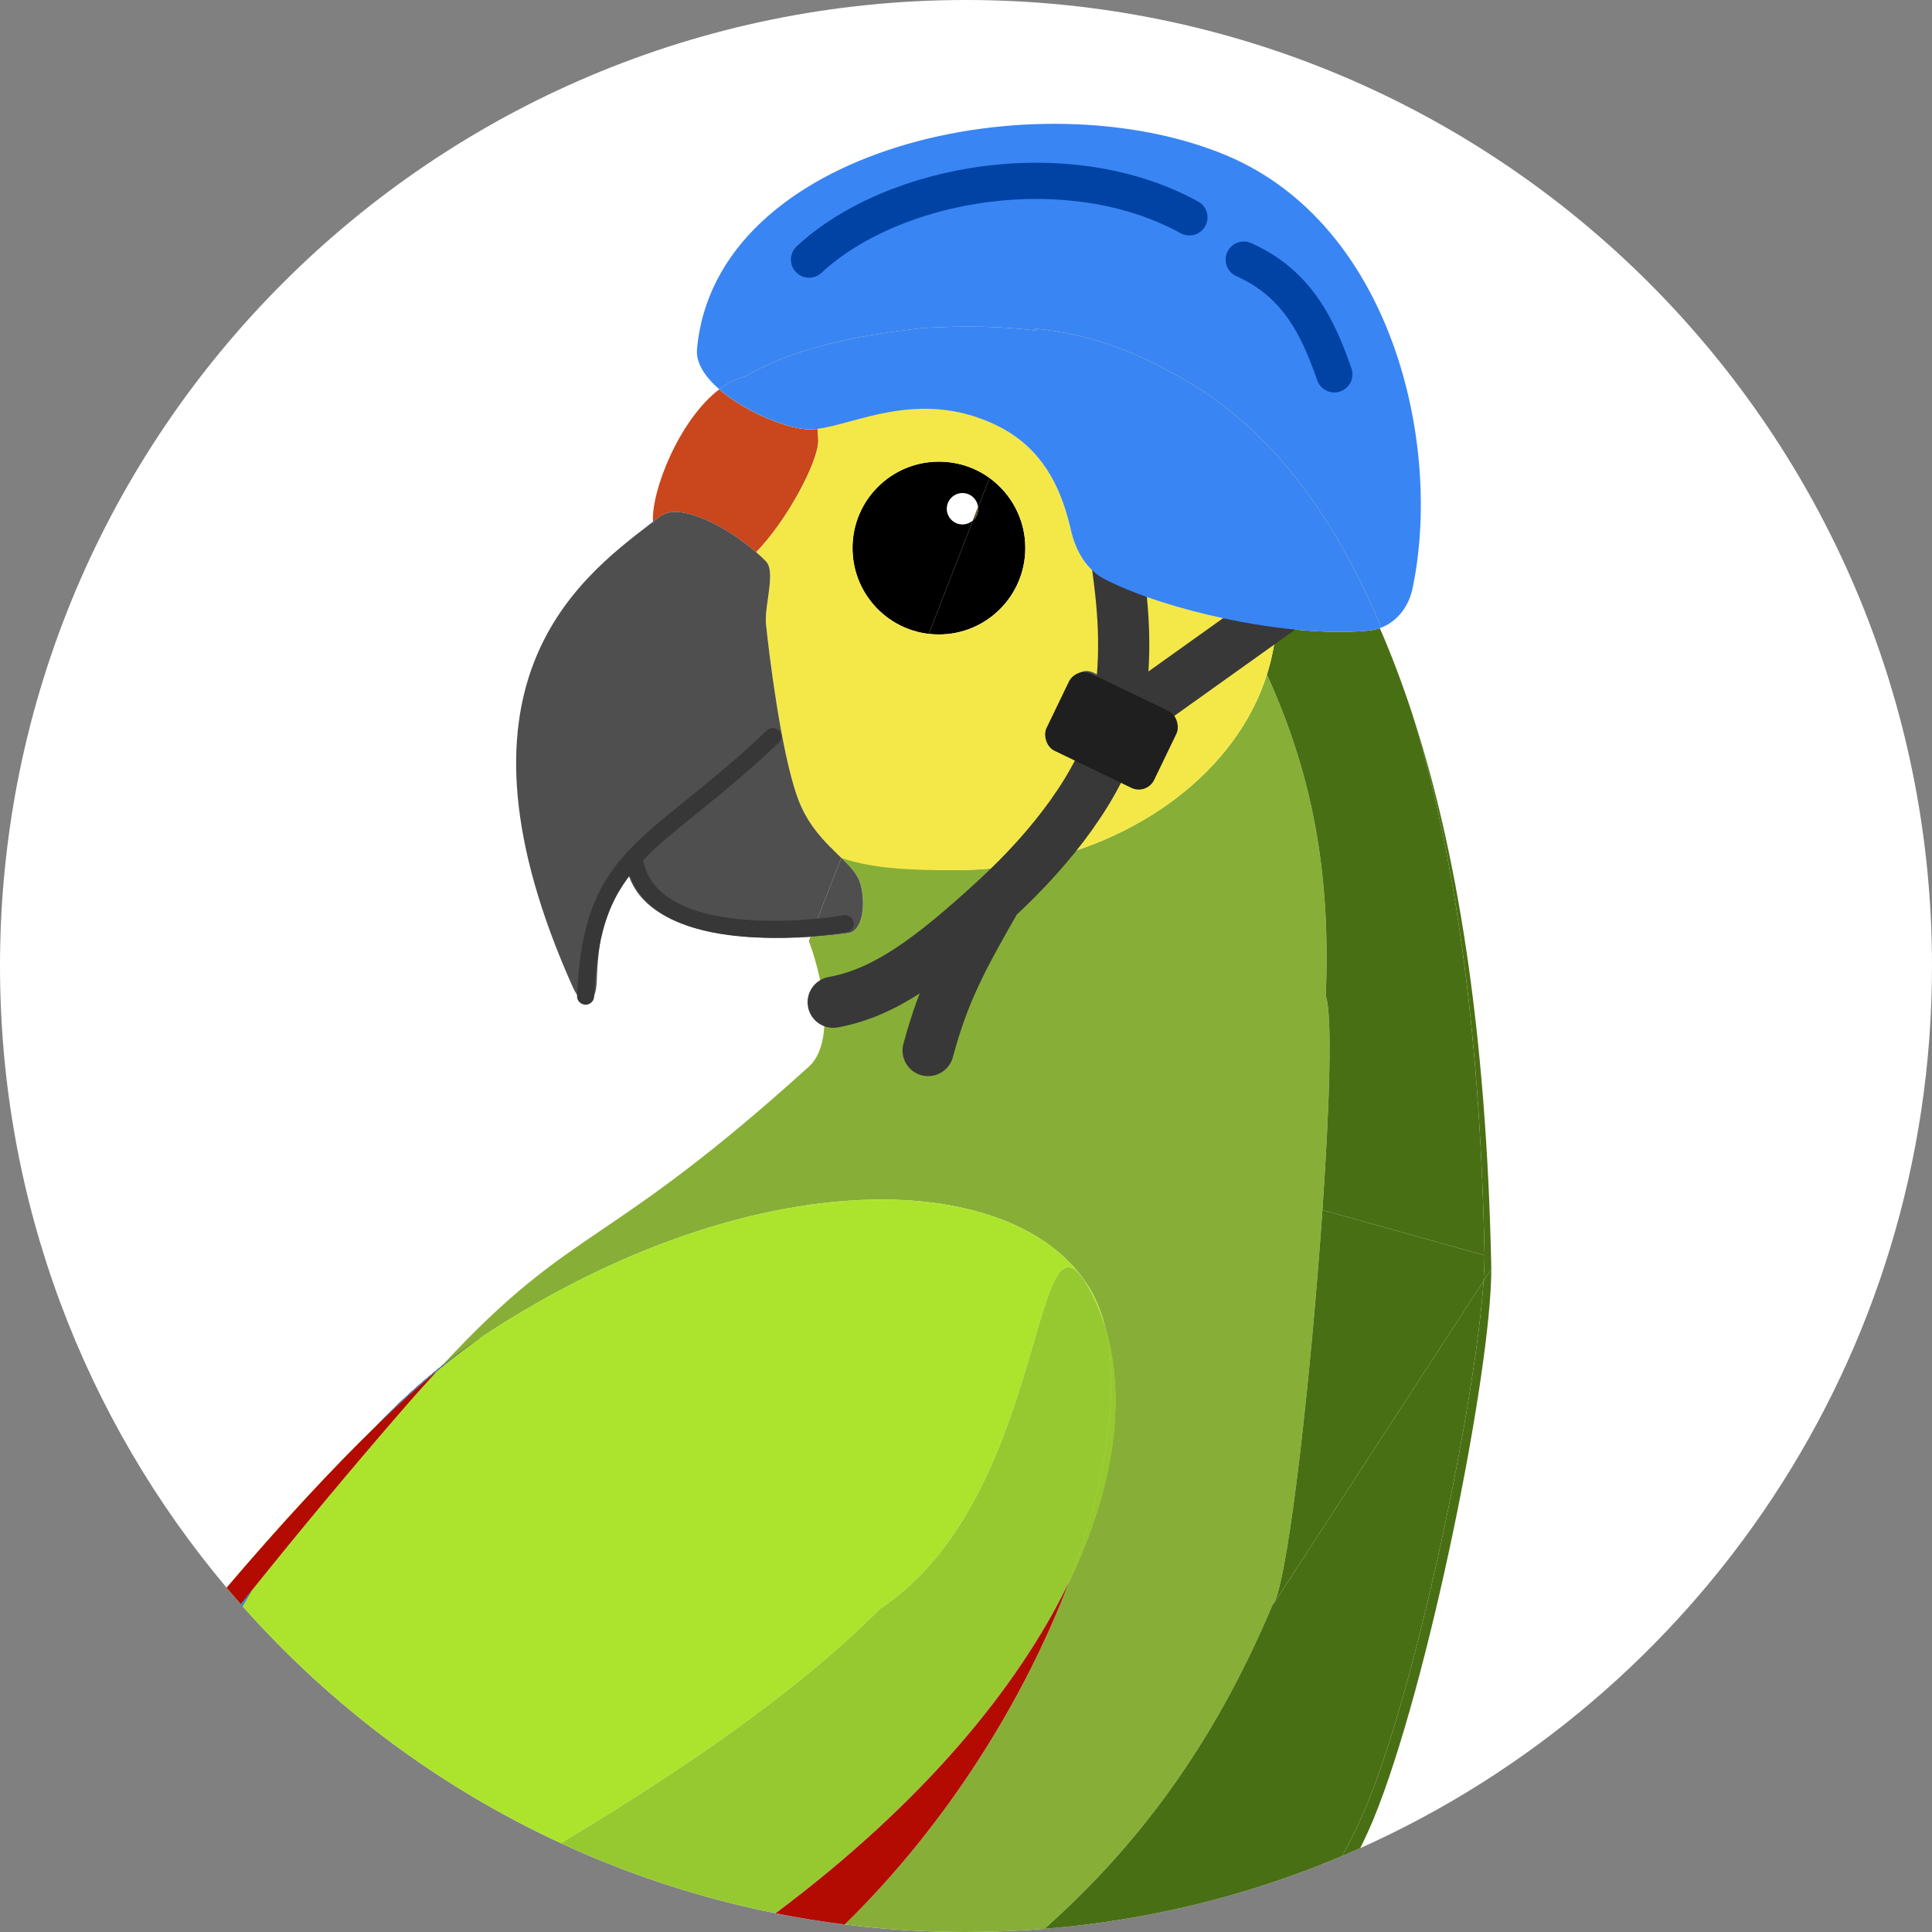 <svg width="20" height="20" viewBox="0 0 20 20" fill="none" xmlns="http://www.w3.org/2000/svg">
<rect x="0" y="0" width="20" height="20" fill="#808080" stroke="none"/>
<path d="M20 10C20 14.069 17.569 17.571 14.081 19.132C14.018 19.16 13.956 19.187 13.893 19.214C12.934 19.62 11.898 19.88 10.813 19.967C10.545 19.989 10.274 20 10 20C9.575 20 9.156 19.974 8.745 19.922C8.503 19.892 8.264 19.853 8.029 19.806C7.251 19.65 6.506 19.405 5.805 19.08C4.542 18.496 3.422 17.656 2.51 16.626C2.504 16.62 2.499 16.613 2.493 16.607C2.443 16.55 2.394 16.493 2.346 16.436C0.882 14.697 0 12.451 0 10C0 4.477 4.477 0 10 0C15.523 0 20 4.477 20 10Z" fill="white"/>
<path d="M15.368 12.995L8.373 11.042C8.622 10.817 8.554 10.235 8.373 9.74L10.818 3.477C12.527 3.64 15.211 5.023 15.368 12.995Z" fill="white"/>
<path d="M15.438 13.138L13.167 16.628C13.417 16.403 13.906 10.805 13.724 10.31C13.838 7.647 12.86 6.126 10.713 3.402C12.421 3.565 15.281 5.166 15.438 13.138Z" fill="white"/>
<path d="M13.217 6.324C13.217 7.851 11.634 9.008 9.882 9.008C8.13 9.008 6.71 7.77 6.71 6.243C6.71 4.453 7.279 3.64 9.557 3.396C12.241 3.233 13.136 4.453 13.217 6.324Z" fill="white"/>
<path d="M8.471 4.56C8.471 4.87 7.845 5.917 7.495 5.917C7.144 5.917 6.815 5.832 6.763 5.429C6.712 5.047 7.203 3.9 7.82 3.884C8.358 3.869 8.454 4.182 8.471 4.56Z" fill="white"/>
<path d="M6.829 5.348C6.097 5.917 4.47 6.975 5.934 10.228C6.019 10.415 6.17 10.447 6.178 10.147C6.195 9.601 6.315 9.249 6.504 9.048C6.748 9.822 8.212 9.74 8.782 9.659C8.934 9.637 8.964 9.349 8.906 9.147C8.835 8.899 8.436 8.755 8.255 8.253C8.082 7.77 7.958 6.742 7.93 6.463C7.91 6.268 8.034 5.922 7.93 5.812C7.686 5.554 7.069 5.162 6.829 5.348Z" fill="white"/>
<path d="M10.614 5.673C10.614 6.167 10.213 6.568 9.719 6.568C9.225 6.568 8.825 6.167 8.825 5.673C8.825 5.179 9.225 4.779 9.719 4.779C10.213 4.779 10.614 5.179 10.614 5.673Z" fill="white"/>
<path d="M10.126 5.267C10.126 5.356 10.053 5.429 9.963 5.429C9.874 5.429 9.801 5.356 9.801 5.267C9.801 5.177 9.874 5.104 9.963 5.104C10.053 5.104 10.126 5.177 10.126 5.267Z" fill="white"/>
<path d="M7.509 5.89C7.558 5.965 7.521 6.076 7.425 6.138C7.33 6.2 7.213 6.189 7.165 6.115C7.116 6.04 7.154 5.929 7.249 5.867C7.344 5.805 7.461 5.815 7.509 5.89Z" fill="white"/>
<path d="M11.101 7.04C11.14 6.959 11.237 6.925 11.318 6.964L12.051 7.318C12.132 7.357 12.166 7.454 12.127 7.535L11.915 7.974C11.876 8.055 11.778 8.089 11.697 8.05L10.965 7.697C10.884 7.658 10.85 7.56 10.889 7.479L11.101 7.04Z" fill="white"/>
<path d="M14.622 6.094C14.574 6.321 14.406 6.503 14.175 6.527C13.457 6.604 12.188 6.372 11.444 6C11.246 5.901 11.134 5.7 11.085 5.484C10.983 5.035 10.782 4.603 10.249 4.372C9.404 4.005 8.717 4.476 8.341 4.443C7.966 4.409 7.181 4.005 7.215 3.616C7.402 1.525 10.737 0.793 12.689 1.606C14.417 2.326 14.936 4.611 14.622 6.094Z" fill="white"/>
<path fill-rule="evenodd" clip-rule="evenodd" d="M6.767 5.396C6.766 5.407 6.764 5.418 6.763 5.429C6.761 5.42 6.76 5.411 6.76 5.401L6.767 5.396ZM8.599 8.773C8.626 8.8 8.653 8.826 8.679 8.852L8.69 8.862C8.696 8.868 8.702 8.874 8.709 8.88C8.802 8.971 8.879 9.052 8.906 9.147C8.964 9.349 8.934 9.637 8.782 9.659C8.677 9.674 8.541 9.689 8.389 9.699L8.373 9.74C8.554 10.235 8.622 10.817 8.373 11.042C7.332 11.984 6.733 12.389 6.235 12.727C5.703 13.088 5.286 13.37 4.567 14.146C4.334 14.332 4.111 14.537 3.899 14.757C3.422 15.22 2.895 15.792 2.346 16.436C2.394 16.493 2.443 16.55 2.493 16.607L2.51 16.626C2.54 16.574 2.571 16.522 2.602 16.47C3.113 15.833 3.633 15.21 4.143 14.621C4.284 14.458 4.415 14.312 4.537 14.179C4.703 14.041 4.86 13.924 5.005 13.828C7.82 11.976 10.582 12.079 11.305 13.38C11.362 13.483 11.406 13.6 11.439 13.731C11.597 14.372 11.463 15.331 11.068 16.373C10.617 17.563 9.827 18.863 8.745 19.922C9.156 19.974 9.575 20 10 20C10.274 20 10.545 19.989 10.813 19.967C11.758 19.124 12.547 18.094 13.167 16.628C13.175 16.621 13.184 16.608 13.192 16.59C13.347 16.262 13.574 14.205 13.69 12.526C13.765 11.432 13.794 10.499 13.724 10.31C13.779 9.022 13.579 8.002 13.115 6.983C12.798 7.984 11.78 8.735 10.577 8.947C10.351 8.987 10.118 9.008 9.882 9.008C9.476 9.008 9.088 8.942 8.732 8.821C8.687 8.806 8.643 8.79 8.599 8.773ZM10.126 5.267C10.126 5.262 10.126 5.256 10.125 5.252L10.072 5.387C10.105 5.358 10.126 5.315 10.126 5.267Z" fill="#87AF37"/>
<path d="M11.305 13.38C10.582 12.079 7.82 11.976 5.005 13.828C4.86 13.924 4.703 14.041 4.537 14.179C4.415 14.312 4.284 14.458 4.143 14.621C3.633 15.21 3.113 15.833 2.602 16.47C2.571 16.522 2.54 16.574 2.51 16.626C3.422 17.656 4.542 18.496 5.805 19.08C7.031 18.348 8.267 17.506 9.11 16.654C10.084 16.013 10.459 14.729 10.701 13.897C10.904 13.202 11.014 12.823 11.306 13.401C11.359 13.504 11.403 13.615 11.439 13.731C11.406 13.6 11.362 13.483 11.305 13.38Z" fill="#ACE42D"/>
<path fill-rule="evenodd" clip-rule="evenodd" d="M6.767 5.396C6.766 5.407 6.764 5.417 6.762 5.428C6.761 5.42 6.76 5.411 6.76 5.401L6.767 5.396ZM8.599 8.773C8.626 8.8 8.653 8.826 8.679 8.852L8.69 8.862C8.696 8.868 8.702 8.874 8.709 8.88L8.732 8.821C8.687 8.806 8.643 8.79 8.599 8.773ZM13.167 16.628L13.192 16.59C13.184 16.608 13.175 16.621 13.167 16.628ZM11.068 16.373C11.56 15.355 11.654 14.432 11.439 13.731C11.597 14.372 11.463 15.331 11.068 16.373ZM3.899 14.757C4.111 14.537 4.334 14.332 4.567 14.146C4.709 14.033 4.855 13.927 5.005 13.828C4.86 13.924 4.703 14.041 4.537 14.179C4.415 14.312 4.284 14.458 4.143 14.621C3.633 15.21 3.113 15.833 2.602 16.47C2.571 16.522 2.54 16.574 2.51 16.626L2.493 16.607C2.443 16.55 2.394 16.493 2.346 16.436C2.895 15.792 3.422 15.22 3.899 14.757ZM10.126 5.267C10.126 5.262 10.126 5.256 10.125 5.252L10.072 5.387C10.105 5.358 10.126 5.315 10.126 5.267Z" fill="#ACE42D"/>
<path d="M5.805 19.08C6.506 19.405 7.251 19.65 8.029 19.806C9.566 18.655 10.544 17.46 11.068 16.373C11.463 15.331 11.597 14.372 11.439 13.731C11.403 13.615 11.359 13.504 11.306 13.401C11.014 12.823 10.904 13.202 10.701 13.897C10.459 14.729 10.084 16.013 9.11 16.654C8.267 17.506 7.031 18.348 5.805 19.08Z" fill="#96C930"/>
<path fill-rule="evenodd" clip-rule="evenodd" d="M6.767 5.396C6.766 5.407 6.764 5.417 6.762 5.428C6.761 5.42 6.76 5.411 6.76 5.401L6.767 5.396ZM8.599 8.773C8.626 8.8 8.653 8.826 8.679 8.852L8.69 8.862C8.696 8.868 8.702 8.874 8.709 8.88L8.732 8.821C8.687 8.806 8.643 8.79 8.599 8.773ZM13.167 16.628L13.192 16.59C13.184 16.608 13.175 16.621 13.167 16.628ZM11.068 16.373C11.56 15.355 11.654 14.432 11.439 13.731C11.597 14.372 11.463 15.331 11.068 16.373ZM3.899 14.757C4.111 14.537 4.334 14.332 4.567 14.146C4.709 14.033 4.855 13.927 5.005 13.828C4.86 13.924 4.703 14.041 4.537 14.179C4.337 14.344 4.123 14.538 3.899 14.757ZM2.51 16.626L2.493 16.607C2.529 16.561 2.566 16.515 2.602 16.47C2.571 16.522 2.54 16.574 2.51 16.626ZM10.126 5.267C10.126 5.262 10.126 5.256 10.125 5.252L10.072 5.387C10.105 5.358 10.126 5.315 10.126 5.267Z" fill="#96C930"/>
<path fill-rule="evenodd" clip-rule="evenodd" d="M6.762 5.428C6.764 5.417 6.766 5.407 6.767 5.396L6.76 5.401C6.76 5.411 6.761 5.42 6.762 5.428ZM8.679 8.852C8.653 8.826 8.626 8.8 8.599 8.773C8.643 8.79 8.687 8.806 8.732 8.821L8.709 8.88C8.702 8.874 8.696 8.868 8.69 8.862L8.679 8.852ZM13.167 16.628L13.192 16.59C13.184 16.608 13.175 16.621 13.167 16.628ZM4.567 14.146C4.334 14.332 4.111 14.537 3.899 14.757C4.123 14.538 4.337 14.344 4.537 14.179C4.703 14.041 4.86 13.924 5.005 13.828C4.855 13.927 4.709 14.033 4.567 14.146ZM2.493 16.607L2.51 16.626C2.54 16.574 2.571 16.522 2.602 16.47C2.566 16.515 2.529 16.561 2.493 16.607ZM10.125 5.252C10.126 5.256 10.126 5.262 10.126 5.267C10.126 5.315 10.105 5.358 10.072 5.387L10.125 5.252Z" fill="#496F14"/>
<path d="M15.368 12.995C15.32 10.553 15.035 8.729 14.613 7.37C14.51 7.058 14.4 6.769 14.284 6.503C14.249 6.515 14.213 6.523 14.175 6.527C13.91 6.555 13.571 6.542 13.211 6.495C13.197 6.663 13.165 6.826 13.115 6.983C13.579 8.002 13.779 9.022 13.724 10.31C13.794 10.499 13.765 11.432 13.69 12.526L15.368 12.995Z" fill="#496F14"/>
<path d="M15.358 13.261C15.364 13.161 15.368 13.072 15.368 12.995L13.69 12.526C13.574 14.205 13.347 16.262 13.192 16.59L15.358 13.261Z" fill="#496F14"/>
<path d="M13.893 19.214C13.995 19.026 14.082 18.849 14.148 18.688C14.675 17.407 15.273 14.519 15.358 13.261L13.192 16.59C13.184 16.608 13.175 16.621 13.167 16.628C12.547 18.094 11.758 19.124 10.813 19.967C11.898 19.88 12.934 19.62 13.893 19.214Z" fill="#496F14"/>
<path d="M14.218 18.832C14.787 17.449 15.438 14.195 15.438 13.138L15.358 13.261C15.273 14.519 14.675 17.407 14.148 18.688C14.082 18.849 13.995 19.026 13.893 19.214C13.956 19.187 14.018 19.16 14.081 19.132C14.133 19.027 14.179 18.926 14.218 18.832Z" fill="#496F14"/>
<path d="M15.438 13.138C15.389 10.64 15.074 8.768 14.613 7.37C15.035 8.729 15.32 10.553 15.368 12.995C15.368 13.072 15.364 13.161 15.358 13.261L15.438 13.138Z" fill="#4A6F14"/>
<path d="M9.719 4.779C9.225 4.779 8.825 5.179 8.825 5.673C8.825 6.132 9.169 6.51 9.614 6.562L10.072 5.387C10.043 5.413 10.005 5.429 9.963 5.429C9.874 5.429 9.801 5.356 9.801 5.267C9.801 5.177 9.874 5.104 9.963 5.104C10.048 5.104 10.118 5.169 10.125 5.252L10.244 4.948C10.097 4.841 9.915 4.779 9.719 4.779Z" fill="black"/>
<path d="M9.719 6.568C10.213 6.568 10.614 6.167 10.614 5.673C10.614 5.375 10.468 5.111 10.244 4.948L10.125 5.252C10.126 5.256 10.126 5.262 10.126 5.267C10.126 5.315 10.105 5.358 10.072 5.387L9.614 6.562C9.648 6.566 9.684 6.568 9.719 6.568Z" fill="black"/>
<path fill-rule="evenodd" clip-rule="evenodd" d="M6.762 5.428C6.764 5.417 6.766 5.407 6.767 5.396L6.76 5.401C6.76 5.411 6.761 5.42 6.762 5.428ZM8.679 8.852C8.653 8.826 8.626 8.8 8.599 8.773C8.643 8.79 8.687 8.806 8.732 8.821L8.709 8.88C8.702 8.874 8.696 8.868 8.69 8.862L8.679 8.852ZM13.167 16.628L13.192 16.59C13.184 16.608 13.175 16.621 13.167 16.628ZM4.567 14.146C4.334 14.332 4.111 14.537 3.899 14.757C4.123 14.538 4.337 14.344 4.537 14.179C4.703 14.041 4.86 13.924 5.005 13.828C4.855 13.927 4.709 14.033 4.567 14.146ZM2.602 16.47C2.571 16.522 2.54 16.574 2.51 16.626L2.493 16.607C2.529 16.561 2.566 16.515 2.602 16.47ZM10.125 5.252C10.126 5.256 10.126 5.262 10.126 5.267C10.126 5.315 10.105 5.358 10.072 5.387L10.125 5.252Z" fill="black"/>
<path d="M8.029 19.806C8.264 19.853 8.503 19.892 8.745 19.922C9.827 18.863 10.617 17.563 11.068 16.373C10.544 17.46 9.566 18.655 8.029 19.806Z" fill="#B30A02"/>
<path fill-rule="evenodd" clip-rule="evenodd" d="M6.762 5.428C6.764 5.417 6.766 5.407 6.767 5.396L6.76 5.401C6.76 5.411 6.761 5.42 6.762 5.428ZM8.679 8.852C8.653 8.826 8.626 8.8 8.599 8.773C8.643 8.79 8.687 8.806 8.732 8.821L8.709 8.88C8.702 8.874 8.696 8.868 8.69 8.862L8.679 8.852ZM4.567 14.146C4.334 14.332 4.111 14.537 3.899 14.757C3.422 15.22 2.895 15.792 2.346 16.436C2.394 16.493 2.443 16.55 2.493 16.607L2.51 16.626C2.54 16.574 2.571 16.522 2.602 16.47C3.113 15.833 3.633 15.21 4.143 14.621C4.284 14.458 4.415 14.312 4.537 14.179C4.703 14.041 4.86 13.924 5.005 13.828C4.855 13.927 4.709 14.033 4.567 14.146ZM13.167 16.628C13.175 16.621 13.184 16.608 13.192 16.59L13.167 16.628ZM10.125 5.252C10.126 5.256 10.126 5.262 10.126 5.267C10.126 5.315 10.105 5.358 10.072 5.387L10.125 5.252Z" fill="#B30A02"/>
<path fill-rule="evenodd" clip-rule="evenodd" d="M13.167 16.628C13.175 16.621 13.184 16.608 13.192 16.59L13.167 16.628ZM4.537 14.179C4.547 14.168 4.557 14.157 4.567 14.146C4.709 14.033 4.855 13.927 5.005 13.828C4.86 13.924 4.703 14.041 4.537 14.179ZM8.462 4.439C8.466 4.479 8.469 4.519 8.471 4.56C8.471 4.784 8.142 5.396 7.828 5.716C7.544 5.469 7.04 5.184 6.829 5.348C6.809 5.363 6.789 5.379 6.767 5.396C6.766 5.407 6.764 5.417 6.762 5.428C6.761 5.42 6.76 5.411 6.76 5.401C6.74 5.084 7.031 4.346 7.446 4.03C7.456 4.039 7.467 4.048 7.478 4.057C7.733 4.265 8.113 4.423 8.341 4.443C8.378 4.446 8.419 4.445 8.462 4.439Z" fill="#CA461C"/>
<path d="M11.101 7.04C11.14 6.959 11.237 6.925 11.318 6.964L12.051 7.318C12.132 7.357 12.166 7.454 12.127 7.535L11.915 7.974C11.876 8.055 11.778 8.089 11.697 8.05L10.965 7.697C10.884 7.658 10.85 7.56 10.889 7.479L11.101 7.04Z" fill="#F4E849"/>
<path fill-rule="evenodd" clip-rule="evenodd" d="M8.704 8.88C9.061 9.001 9.476 9.008 9.882 9.008C10.118 9.008 10.351 8.987 10.577 8.947C11.78 8.735 12.798 7.984 13.115 6.983C13.165 6.826 13.197 6.663 13.211 6.495C13.215 6.438 13.217 6.381 13.217 6.324C13.216 6.307 13.216 6.291 13.215 6.274L12.959 6.457C12.92 6.45 12.88 6.443 12.841 6.436C12.393 6.352 11.941 6.224 11.582 6.065C11.534 6.044 11.488 6.022 11.444 6C11.246 5.901 11.134 5.7 11.085 5.484C10.995 5.091 10.83 4.71 10.432 4.466L10.803 3.517L10.818 3.477C11.076 3.502 11.356 3.554 11.646 3.653C11.801 3.705 11.958 3.771 12.117 3.852C12.876 4.284 13.665 5.083 14.284 6.503C14.285 6.502 14.286 6.502 14.287 6.502C14.288 6.501 14.289 6.501 14.29 6.5C14.293 6.499 14.296 6.498 14.299 6.497C13.686 5.023 12.889 4.249 12.117 3.852C11.617 3.568 11.131 3.442 10.713 3.402L10.729 3.423C10.383 3.379 9.994 3.369 9.557 3.396C8.738 3.483 8.14 3.645 7.71 3.899C7.618 3.921 7.53 3.967 7.446 4.03C7.456 4.039 7.467 4.048 7.478 4.057C7.733 4.265 8.113 4.423 8.341 4.443C8.378 4.446 8.419 4.445 8.462 4.439C8.466 4.479 8.469 4.519 8.471 4.56C8.471 4.784 8.142 5.396 7.828 5.716C7.867 5.749 7.901 5.782 7.93 5.812C7.994 5.88 7.972 6.036 7.95 6.193C7.936 6.29 7.922 6.388 7.93 6.463C7.958 6.742 8.082 7.77 8.255 8.253C8.34 8.49 8.474 8.647 8.599 8.773C8.63 8.804 8.659 8.865 8.704 8.88ZM6.767 5.396L6.76 5.401C6.76 5.411 6.761 5.42 6.762 5.428C6.764 5.417 6.766 5.407 6.767 5.396ZM13.192 16.59L13.167 16.628C13.175 16.621 13.184 16.608 13.192 16.59ZM5.005 13.828C4.855 13.927 4.709 14.033 4.567 14.146C4.334 14.332 4.111 14.537 3.899 14.757C4.123 14.538 4.337 14.344 4.537 14.179C4.703 14.041 4.86 13.924 5.005 13.828ZM2.602 16.47C2.566 16.515 2.529 16.561 2.493 16.607L2.51 16.626C2.54 16.574 2.571 16.522 2.602 16.47ZM9.614 6.562C9.169 6.51 8.825 6.132 8.825 5.673C8.825 5.179 9.225 4.779 9.719 4.779C9.915 4.779 10.097 4.841 10.244 4.948C10.468 5.111 10.614 5.375 10.614 5.673C10.614 6.167 10.213 6.568 9.719 6.568C9.684 6.568 9.648 6.566 9.614 6.562ZM10.072 5.387C10.105 5.358 10.126 5.315 10.126 5.267C10.126 5.262 10.126 5.256 10.125 5.252L10.072 5.387Z" fill="#F4E849"/>
<path d="M7.509 5.89C7.558 5.965 7.521 6.076 7.425 6.138C7.33 6.2 7.213 6.189 7.165 6.115C7.116 6.04 7.154 5.929 7.249 5.867C7.344 5.805 7.461 5.815 7.509 5.89Z" fill="#4F4F4F"/>
<path d="M11.101 7.04C11.14 6.959 11.237 6.925 11.318 6.964L11.602 7.101L11.873 7.232L12.051 7.318C12.132 7.357 12.166 7.454 12.127 7.535L11.915 7.974C11.876 8.055 11.778 8.089 11.697 8.05L11.379 7.897L10.965 7.697C10.884 7.658 10.85 7.56 10.889 7.479L11.101 7.04Z" fill="#4F4F4F"/>
<path d="M8.782 9.659C8.934 9.637 8.964 9.349 8.906 9.147C8.879 9.052 8.802 8.971 8.709 8.88L8.431 9.592L8.389 9.699C8.541 9.689 8.677 9.674 8.782 9.659Z" fill="#4F4F4F"/>
<path fill-rule="evenodd" clip-rule="evenodd" d="M13.167 16.628C13.175 16.621 13.184 16.608 13.192 16.59L13.167 16.628ZM3.899 14.757C4.111 14.537 4.334 14.332 4.567 14.146C4.709 14.033 4.855 13.927 5.005 13.828C4.86 13.924 4.703 14.041 4.537 14.179C4.337 14.344 4.123 14.538 3.899 14.757ZM2.51 16.626C2.54 16.574 2.571 16.522 2.602 16.47C2.566 16.515 2.529 16.561 2.493 16.607L2.51 16.626ZM11.379 7.897L11.697 8.05C11.778 8.089 11.876 8.055 11.915 7.974L12.127 7.535C12.166 7.454 12.132 7.357 12.051 7.318L11.873 7.232L11.602 7.101L11.318 6.964C11.237 6.925 11.14 6.959 11.101 7.04L10.889 7.479C10.85 7.56 10.884 7.658 10.965 7.697L11.379 7.897ZM6.76 5.401L6.734 5.421C5.967 6.009 4.531 7.11 5.934 10.228C6.019 10.415 6.17 10.447 6.178 10.147C6.195 9.601 6.315 9.249 6.504 9.048C6.703 9.679 7.714 9.741 8.389 9.699L8.431 9.592L8.709 8.88C8.699 8.871 8.689 8.861 8.679 8.852C8.653 8.826 8.626 8.8 8.599 8.773C8.474 8.647 8.34 8.49 8.255 8.253C8.082 7.77 7.958 6.742 7.93 6.463C7.922 6.388 7.936 6.29 7.95 6.193C7.972 6.036 7.994 5.88 7.93 5.812C7.901 5.782 7.867 5.749 7.828 5.716C7.544 5.469 7.04 5.184 6.829 5.348C6.809 5.363 6.789 5.379 6.767 5.396L6.76 5.401ZM10.072 5.387C10.105 5.358 10.126 5.315 10.126 5.267C10.126 5.262 10.126 5.256 10.125 5.252L10.072 5.387Z" fill="#4F4F4F"/>
<path d="M6.062 10.312C6.125 8.812 6.75 8.812 8 7.625" stroke="#383737" stroke-width="0.177" stroke-linecap="round"/>
<path d="M6.65 8.863C6.644 8.815 6.599 8.781 6.551 8.787C6.502 8.794 6.468 8.838 6.475 8.887L6.65 8.863ZM8.765 9.65C8.813 9.642 8.845 9.596 8.837 9.548C8.829 9.5 8.784 9.467 8.735 9.475L8.765 9.65ZM6.475 8.887C6.51 9.152 6.658 9.337 6.858 9.462C7.054 9.585 7.303 9.649 7.551 9.681C8.048 9.745 8.573 9.682 8.765 9.65L8.735 9.475C8.552 9.506 8.046 9.567 7.574 9.506C7.338 9.476 7.117 9.415 6.951 9.312C6.788 9.21 6.677 9.067 6.65 8.863L6.475 8.887Z" fill="#383737"/>
<path d="M11.552 5.75C11.647 6.396 11.671 6.85 11.552 7.517M11.552 7.517L13.408 6.192M11.552 7.517C11.39 8.123 10.896 8.766 10.315 9.302M8.625 10.375C9.153 10.279 9.624 9.939 10.315 9.302M10.315 9.302C9.963 9.917 9.773 10.262 9.608 10.875" stroke="#383838" stroke-width="0.53" stroke-linecap="round"/>
<rect x="11.141" y="6.899" width="1.237" height="0.884" rx="0.177" transform="rotate(25.754 11.141 6.899)" fill="#1F1F1F"/>
<path d="M12.689 1.606C10.737 0.793 7.402 1.525 7.215 3.616C7.203 3.759 7.3 3.903 7.446 4.03C7.53 3.967 7.618 3.921 7.71 3.899C8.14 3.645 8.738 3.483 9.557 3.396C9.994 3.369 10.383 3.379 10.729 3.423L10.713 3.402C11.131 3.442 11.617 3.568 12.117 3.852C12.889 4.249 13.686 5.023 14.299 6.497C14.465 6.432 14.583 6.278 14.622 6.094C14.936 4.611 14.417 2.326 12.689 1.606Z" fill="#3A85F4"/>
<path fill-rule="evenodd" clip-rule="evenodd" d="M12.117 3.852C12.889 4.249 13.686 5.023 14.299 6.497C14.296 6.498 14.293 6.499 14.29 6.5C14.289 6.501 14.288 6.501 14.287 6.502C14.286 6.502 14.285 6.502 14.284 6.503C14.249 6.515 14.213 6.523 14.175 6.527C13.91 6.555 13.571 6.542 13.211 6.495C13.127 6.484 13.043 6.471 12.959 6.457C12.92 6.45 12.88 6.443 12.841 6.436C12.393 6.352 11.941 6.224 11.582 6.065C11.534 6.044 11.488 6.022 11.444 6C11.246 5.901 11.134 5.7 11.085 5.484C10.995 5.091 10.83 4.71 10.432 4.466C10.376 4.432 10.315 4.4 10.249 4.372C9.677 4.124 9.177 4.259 8.797 4.363C8.672 4.397 8.56 4.427 8.462 4.439C8.419 4.445 8.378 4.446 8.341 4.443C8.113 4.423 7.733 4.265 7.478 4.057C7.467 4.048 7.456 4.039 7.446 4.03C7.53 3.967 7.618 3.921 7.71 3.899C8.14 3.645 8.738 3.483 9.557 3.396C9.994 3.369 10.383 3.379 10.729 3.423L10.713 3.402C11.131 3.442 11.617 3.568 12.117 3.852ZM6.76 5.401C6.76 5.411 6.761 5.42 6.762 5.428C6.764 5.417 6.766 5.407 6.767 5.396L6.76 5.401ZM13.192 16.59L13.167 16.628C13.175 16.621 13.184 16.608 13.192 16.59ZM4.567 14.146C4.709 14.033 4.855 13.927 5.005 13.828C4.86 13.924 4.703 14.041 4.537 14.179C4.337 14.344 4.123 14.538 3.899 14.757C4.111 14.537 4.334 14.332 4.567 14.146ZM2.602 16.47C2.566 16.515 2.529 16.561 2.493 16.607L2.51 16.626C2.54 16.574 2.571 16.522 2.602 16.47Z" fill="#3A85F4"/>
<path d="M8.247 2.55C8.172 2.621 8.167 2.739 8.238 2.815C8.308 2.891 8.427 2.895 8.503 2.825L8.247 2.55ZM12.222 2.414C12.313 2.464 12.427 2.431 12.477 2.34C12.527 2.25 12.494 2.136 12.403 2.086L12.222 2.414ZM8.503 2.825C8.905 2.451 9.537 2.182 10.227 2.092C10.916 2.002 11.64 2.094 12.222 2.414L12.403 2.086C11.735 1.719 10.927 1.623 10.179 1.72C9.432 1.818 8.72 2.111 8.247 2.55L8.503 2.825Z" fill="#0043A5"/>
<path d="M12.951 2.516C12.857 2.474 12.746 2.517 12.704 2.611C12.662 2.706 12.704 2.817 12.799 2.859L12.951 2.516ZM13.636 3.937C13.67 4.035 13.777 4.086 13.874 4.052C13.972 4.018 14.024 3.911 13.99 3.813L13.636 3.937ZM12.799 2.859C13.285 3.075 13.474 3.474 13.636 3.937L13.99 3.813C13.823 3.335 13.59 2.8 12.951 2.516L12.799 2.859Z" fill="#0043A5"/>
</svg>
